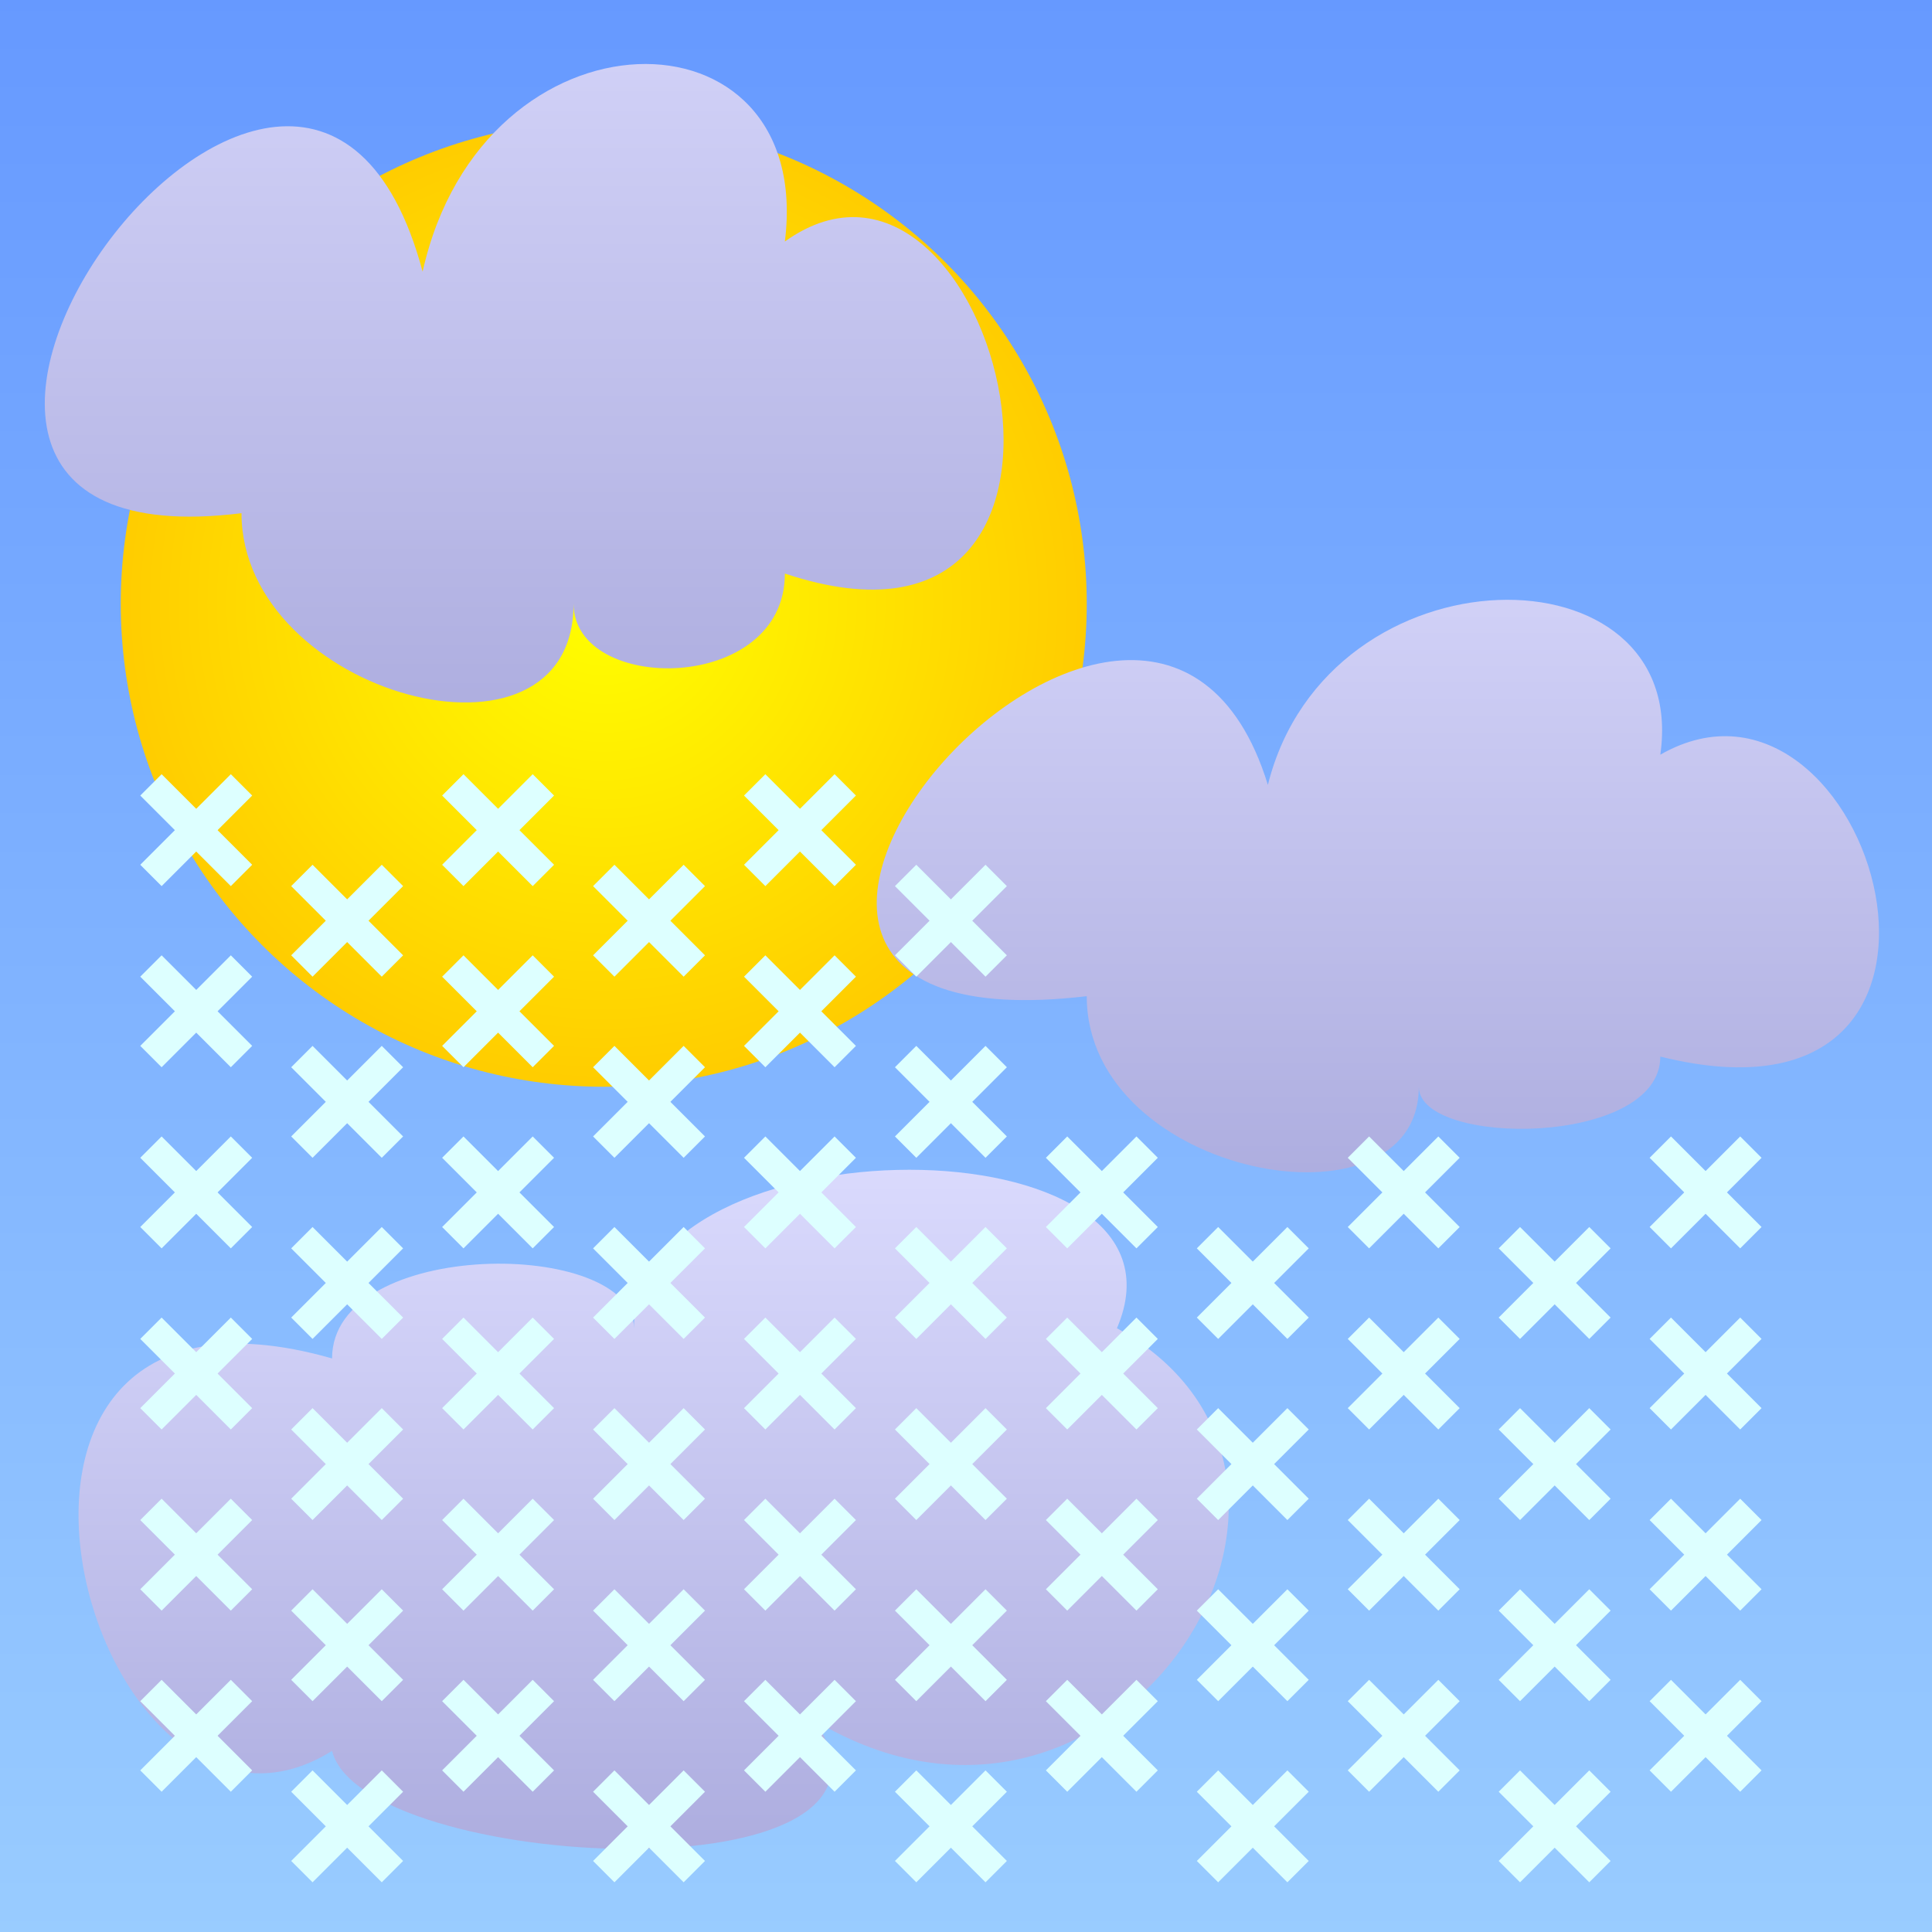 <?xml version="1.0" encoding="UTF-8" standalone="no"?>
<!DOCTYPE svg PUBLIC "-//W3C//DTD SVG 1.1//EN"
  "http://www.w3.org/Graphics/SVG/1.1/DTD/svg11.dtd">
<svg width="64px" height="64px" version="1.1"
  xmlns="http://www.w3.org/2000/svg">
<rect width="100%" height="100%" fill="#333333" stroke="none"/>
<!--
 Copyright © 2008-2013 Tobias Quathamer <t.quathamer@gmx.net>

 This file is part of the Drupal Weather module.

 Weather is free software; you can redistribute it and/or modify
 it under the terms of the GNU General Public License as published by
 the Free Software Foundation; either version 2 of the License, or
 (at your option) any later version.

 Weather is distributed in the hope that it will be useful,
 but WITHOUT ANY WARRANTY; without even the implied warranty of
 MERCHANTABILITY or FITNESS FOR A PARTICULAR PURPOSE.  See the
 GNU General Public License for more details.

 You should have received a copy of the GNU General Public License
 along with Weather; if not, write to the Free Software
 Foundation, Inc., 51 Franklin St, Fifth Floor, Boston, MA  02110-1301  USA
-->

  <!-- blue sky background -->	
  <linearGradient id="sky" x2="0" y2="100%">
    <stop offset="0" stop-color="#6699ff" />
    <stop offset="1" stop-color="#99ccff" />
  </linearGradient>
  <rect x="0" y="0" width="100%" height="100%" fill="url(#sky)" />
  
  <!-- a nice and warm sun -->
  <radialGradient id="sun">
    <stop offset="0" stop-color="#ffff00" />
    <stop offset="1" stop-color="#ffcc00" />
  </radialGradient>
  <circle cx="20" cy="20" r="16" fill="url(#sun)" />

  <!-- clouds colors -->
  <linearGradient id="cloud" x2="0" y2="100%">
    <stop offset="0" stop-color="#ddddff" />
    <stop offset="1" stop-color="#aaaadd" />
  </linearGradient>
  
  <!-- broken clouds -->
  <path
    d="M 36,33 C 36,39 47,41 47,36 C 47,38 55,38 55,35 C 67,38 62,21 55,25 C 56,18 44,18 42,26 C 38,13 19,35 36,33"
    fill="url(#cloud)" />
  <path
    d="M 37,44 C 40,37 21,37 21,44 C 21,41 11,41 11,45 C -3,41 3,63 11,58 C 12,62 31,63 27,57 C 37,63 46,49 37,44"
    fill="url(#cloud)" />
  <path
    d="M 8,17 C 8,23 19,26 19,20 C 19,23 26,23 26,19 C 38,23 33,3 26,8 C 27,0 16,0 14,9 C 10,-6 -8,19 8,17"
    fill="url(#cloud)" />

  <!-- light snow -->
  <g
    stroke="#ddffff"
    stroke-width="1">
    <line x1="5" y1="26" x2="8" y2="29" />
    <line x1="8" y1="26" x2="5" y2="29" />
    <line x1="5" y1="26" x2="8" y2="29" transform="translate(10,0)" />
    <line x1="8" y1="26" x2="5" y2="29" transform="translate(10,0)" />
    <line x1="5" y1="26" x2="8" y2="29" transform="translate(20,0)" />
    <line x1="8" y1="26" x2="5" y2="29" transform="translate(20,0)" />
    <line x1="5" y1="26" x2="8" y2="29" transform="translate(5,3)" />
    <line x1="8" y1="26" x2="5" y2="29" transform="translate(5,3)" />
    <line x1="5" y1="26" x2="8" y2="29" transform="translate(15,3)" />
    <line x1="8" y1="26" x2="5" y2="29" transform="translate(15,3)" />
    <line x1="5" y1="26" x2="8" y2="29" transform="translate(25,3)" />
    <line x1="8" y1="26" x2="5" y2="29" transform="translate(25,3)" />
    <line x1="5" y1="26" x2="8" y2="29" transform="translate(0,6)" />
    <line x1="8" y1="26" x2="5" y2="29" transform="translate(0,6)" />
    <line x1="5" y1="26" x2="8" y2="29" transform="translate(10,6)" />
    <line x1="8" y1="26" x2="5" y2="29" transform="translate(10,6)" />
    <line x1="5" y1="26" x2="8" y2="29" transform="translate(20,6)" />
    <line x1="8" y1="26" x2="5" y2="29" transform="translate(20,6)" />
    <line x1="5" y1="26" x2="8" y2="29" transform="translate(5,9)" />
    <line x1="8" y1="26" x2="5" y2="29" transform="translate(5,9)" />
    <line x1="5" y1="26" x2="8" y2="29" transform="translate(15,9)" />
    <line x1="8" y1="26" x2="5" y2="29" transform="translate(15,9)" />
    <line x1="5" y1="26" x2="8" y2="29" transform="translate(25,9)" />
    <line x1="8" y1="26" x2="5" y2="29" transform="translate(25,9)" />
    <line x1="5" y1="26" x2="8" y2="29" transform="translate(0,12)" />
    <line x1="8" y1="26" x2="5" y2="29" transform="translate(0,12)" />
    <line x1="5" y1="26" x2="8" y2="29" transform="translate(10,12)" />
    <line x1="8" y1="26" x2="5" y2="29" transform="translate(10,12)" />
    <line x1="5" y1="26" x2="8" y2="29" transform="translate(20,12)" />
    <line x1="8" y1="26" x2="5" y2="29" transform="translate(20,12)" />
    <line x1="5" y1="26" x2="8" y2="29" transform="translate(30,12)" />
    <line x1="8" y1="26" x2="5" y2="29" transform="translate(30,12)" />
    <line x1="5" y1="26" x2="8" y2="29" transform="translate(40,12)" />
    <line x1="8" y1="26" x2="5" y2="29" transform="translate(40,12)" />
    <line x1="5" y1="26" x2="8" y2="29" transform="translate(50,12)" />
    <line x1="8" y1="26" x2="5" y2="29" transform="translate(50,12)" />
    <line x1="5" y1="26" x2="8" y2="29" transform="translate(5,15)" />
    <line x1="8" y1="26" x2="5" y2="29" transform="translate(5,15)" />
    <line x1="5" y1="26" x2="8" y2="29" transform="translate(15,15)" />
    <line x1="8" y1="26" x2="5" y2="29" transform="translate(15,15)" />
    <line x1="5" y1="26" x2="8" y2="29" transform="translate(25,15)" />
    <line x1="8" y1="26" x2="5" y2="29" transform="translate(25,15)" />
    <line x1="5" y1="26" x2="8" y2="29" transform="translate(35,15)" />
    <line x1="8" y1="26" x2="5" y2="29" transform="translate(35,15)" />
    <line x1="5" y1="26" x2="8" y2="29" transform="translate(45,15)" />
    <line x1="8" y1="26" x2="5" y2="29" transform="translate(45,15)" />
    <line x1="5" y1="26" x2="8" y2="29" transform="translate(0,18)" />
    <line x1="8" y1="26" x2="5" y2="29" transform="translate(0,18)" />
    <line x1="5" y1="26" x2="8" y2="29" transform="translate(10,18)" />
    <line x1="8" y1="26" x2="5" y2="29" transform="translate(10,18)" />
    <line x1="5" y1="26" x2="8" y2="29" transform="translate(20,18)" />
    <line x1="8" y1="26" x2="5" y2="29" transform="translate(20,18)" />
    <line x1="5" y1="26" x2="8" y2="29" transform="translate(30,18)" />
    <line x1="8" y1="26" x2="5" y2="29" transform="translate(30,18)" />
    <line x1="5" y1="26" x2="8" y2="29" transform="translate(40,18)" />
    <line x1="8" y1="26" x2="5" y2="29" transform="translate(40,18)" />
    <line x1="5" y1="26" x2="8" y2="29" transform="translate(50,18)" />
    <line x1="8" y1="26" x2="5" y2="29" transform="translate(50,18)" />
    <line x1="5" y1="26" x2="8" y2="29" transform="translate(5,21)" />
    <line x1="8" y1="26" x2="5" y2="29" transform="translate(5,21)" />
    <line x1="5" y1="26" x2="8" y2="29" transform="translate(15,21)" />
    <line x1="8" y1="26" x2="5" y2="29" transform="translate(15,21)" />
    <line x1="5" y1="26" x2="8" y2="29" transform="translate(25,21)" />
    <line x1="8" y1="26" x2="5" y2="29" transform="translate(25,21)" />
    <line x1="5" y1="26" x2="8" y2="29" transform="translate(35,21)" />
    <line x1="8" y1="26" x2="5" y2="29" transform="translate(35,21)" />
    <line x1="5" y1="26" x2="8" y2="29" transform="translate(45,21)" />
    <line x1="8" y1="26" x2="5" y2="29" transform="translate(45,21)" />
    <line x1="5" y1="26" x2="8" y2="29" transform="translate(0,24)" />
    <line x1="8" y1="26" x2="5" y2="29" transform="translate(0,24)" />
    <line x1="5" y1="26" x2="8" y2="29" transform="translate(10,24)" />
    <line x1="8" y1="26" x2="5" y2="29" transform="translate(10,24)" />
    <line x1="5" y1="26" x2="8" y2="29" transform="translate(20,24)" />
    <line x1="8" y1="26" x2="5" y2="29" transform="translate(20,24)" />
    <line x1="5" y1="26" x2="8" y2="29" transform="translate(30,24)" />
    <line x1="8" y1="26" x2="5" y2="29" transform="translate(30,24)" />
    <line x1="5" y1="26" x2="8" y2="29" transform="translate(40,24)" />
    <line x1="8" y1="26" x2="5" y2="29" transform="translate(40,24)" />
    <line x1="5" y1="26" x2="8" y2="29" transform="translate(50,24)" />
    <line x1="8" y1="26" x2="5" y2="29" transform="translate(50,24)" />
    <line x1="5" y1="26" x2="8" y2="29" transform="translate(5,27)" />
    <line x1="8" y1="26" x2="5" y2="29" transform="translate(5,27)" />
    <line x1="5" y1="26" x2="8" y2="29" transform="translate(15,27)" />
    <line x1="8" y1="26" x2="5" y2="29" transform="translate(15,27)" />
    <line x1="5" y1="26" x2="8" y2="29" transform="translate(25,27)" />
    <line x1="8" y1="26" x2="5" y2="29" transform="translate(25,27)" />
    <line x1="5" y1="26" x2="8" y2="29" transform="translate(35,27)" />
    <line x1="8" y1="26" x2="5" y2="29" transform="translate(35,27)" />
    <line x1="5" y1="26" x2="8" y2="29" transform="translate(45,27)" />
    <line x1="8" y1="26" x2="5" y2="29" transform="translate(45,27)" />
    <line x1="5" y1="26" x2="8" y2="29" transform="translate(0,30)" />
    <line x1="8" y1="26" x2="5" y2="29" transform="translate(0,30)" />
    <line x1="5" y1="26" x2="8" y2="29" transform="translate(10,30)" />
    <line x1="8" y1="26" x2="5" y2="29" transform="translate(10,30)" />
    <line x1="5" y1="26" x2="8" y2="29" transform="translate(20,30)" />
    <line x1="8" y1="26" x2="5" y2="29" transform="translate(20,30)" />
    <line x1="5" y1="26" x2="8" y2="29" transform="translate(30,30)" />
    <line x1="8" y1="26" x2="5" y2="29" transform="translate(30,30)" />
    <line x1="5" y1="26" x2="8" y2="29" transform="translate(40,30)" />
    <line x1="8" y1="26" x2="5" y2="29" transform="translate(40,30)" />
    <line x1="5" y1="26" x2="8" y2="29" transform="translate(50,30)" />
    <line x1="8" y1="26" x2="5" y2="29" transform="translate(50,30)" />
    <line x1="5" y1="26" x2="8" y2="29" transform="translate(5,33)" />
    <line x1="8" y1="26" x2="5" y2="29" transform="translate(5,33)" />
    <line x1="5" y1="26" x2="8" y2="29" transform="translate(15,33)" />
    <line x1="8" y1="26" x2="5" y2="29" transform="translate(15,33)" />
    <line x1="5" y1="26" x2="8" y2="29" transform="translate(25,33)" />
    <line x1="8" y1="26" x2="5" y2="29" transform="translate(25,33)" />
    <line x1="5" y1="26" x2="8" y2="29" transform="translate(35,33)" />
    <line x1="8" y1="26" x2="5" y2="29" transform="translate(35,33)" />
    <line x1="5" y1="26" x2="8" y2="29" transform="translate(45,33)" />
    <line x1="8" y1="26" x2="5" y2="29" transform="translate(45,33)" />
  </g>
</svg>
